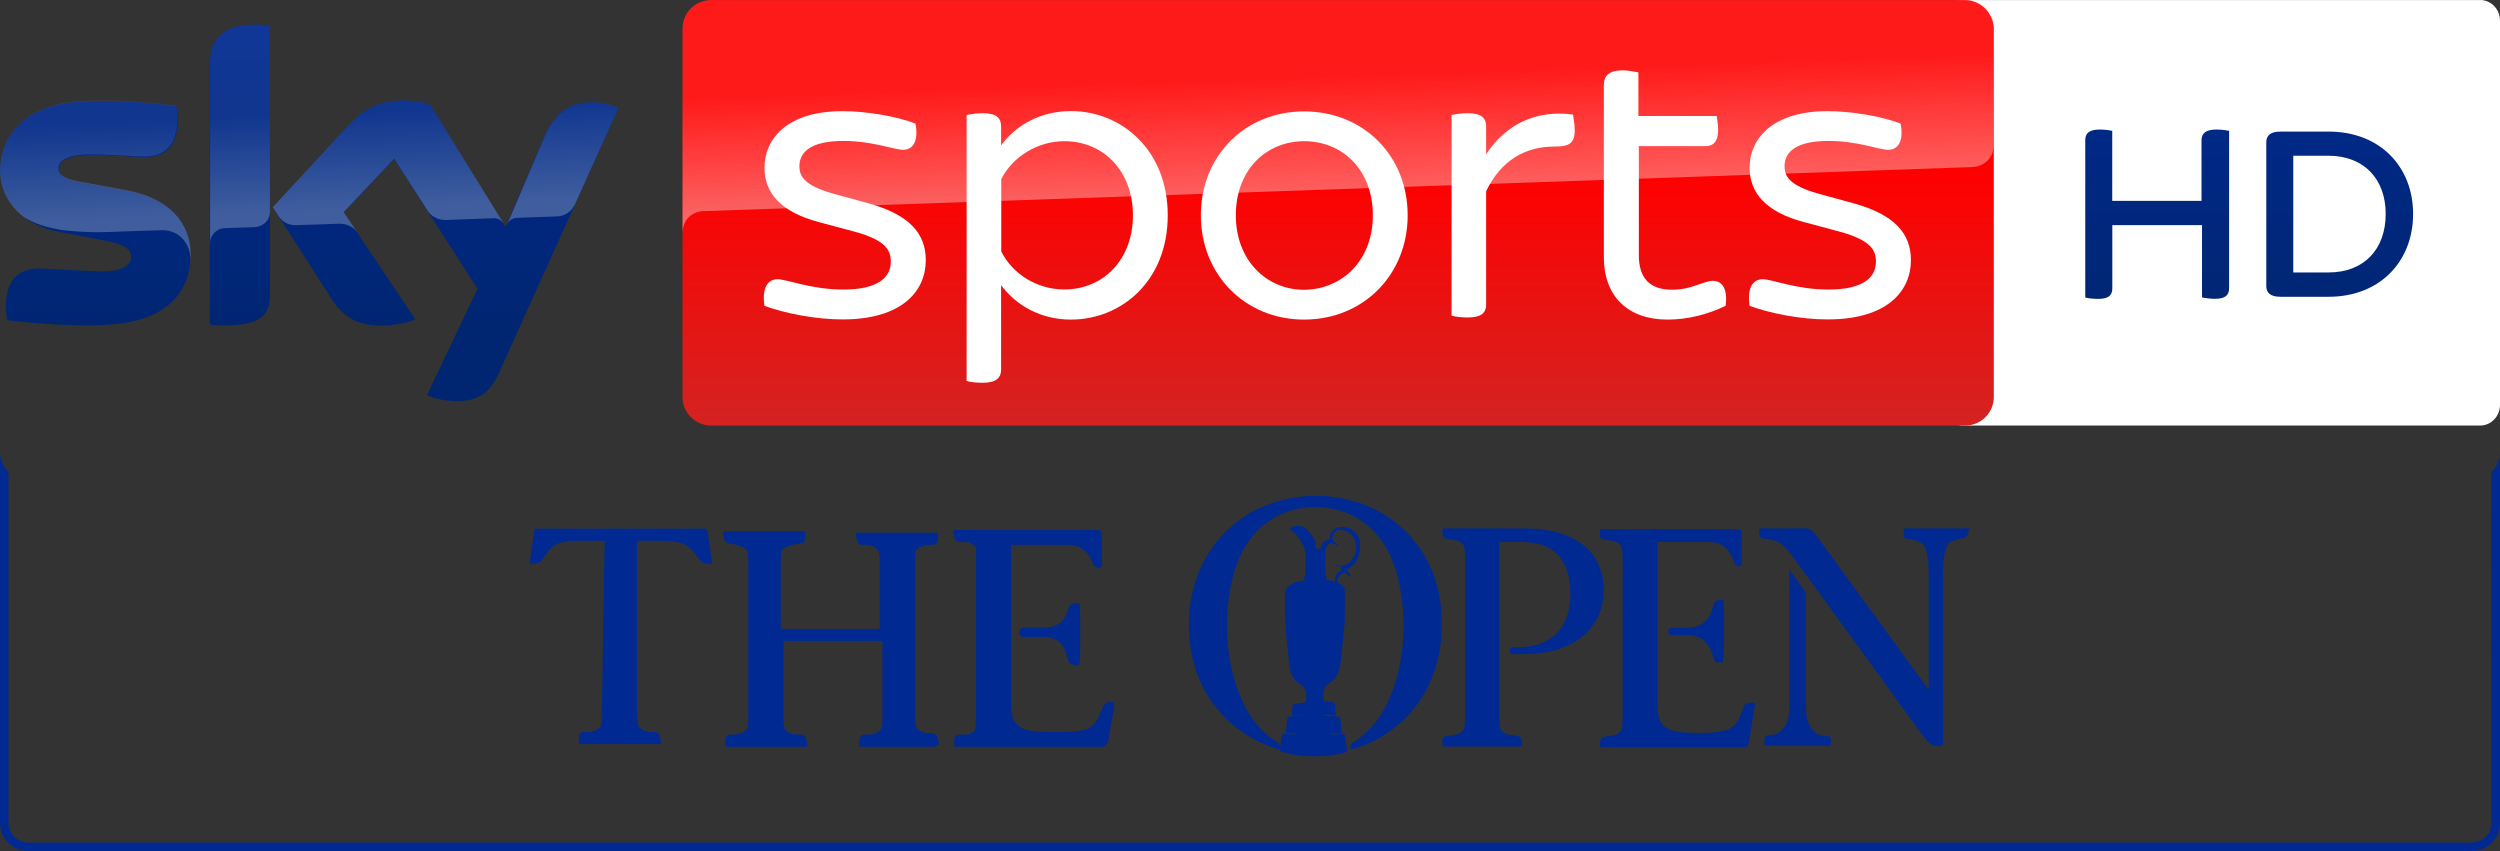<svg width="2937.4" height="1e3" enable-background="new 0 0 2342.5 500" version="1.1" viewBox="0 0 2937.4 1e3" xml:space="preserve" xmlns="http://www.w3.org/2000/svg"><rect x="0" y="0" width="2937.4" height="1e3" fill="#333333" stroke="none"/><defs><linearGradient id="linearGradient1078" x1="-1151.9" x2="-1151.9" y1="-775.02" y2="-779.87" gradientTransform="matrix(149.68 0 0 -91.158 172382 -71520)" gradientUnits="userSpaceOnUse"><stop stop-color="#002A91" offset="0"/><stop stop-color="#002672" offset=".8"/></linearGradient><linearGradient id="linearGradient1082" x1="-1151.8" x2="-1152" y1="-784.92" y2="-782.98" gradientTransform="matrix(149.68 0 0 -57.766 172382 -45995)" gradientUnits="userSpaceOnUse"><stop stop-color="#fff" offset="0"/><stop stop-color="#fff" stop-opacity=".25" offset="1"/></linearGradient><linearGradient id="linearGradient1086" x1="-1152.6" x2="-1152.6" y1="-773.58" y2="-778.43" gradientTransform="matrix(317.37 0 0 -103 366970 -80578)" gradientUnits="userSpaceOnUse"><stop stop-color="#f00" offset=".4"/><stop stop-color="#D42321" offset="1"/></linearGradient><linearGradient id="linearGradient1090" x1="-1152.3" x2="-1152.8" y1="-785.34" y2="-782.74" gradientTransform="matrix(317.37 0 0 -56.478 366970 -45017)" gradientUnits="userSpaceOnUse"><stop stop-color="#fff" offset="0"/><stop stop-color="#fff" stop-opacity=".25" offset="1"/></linearGradient><linearGradient id="linearGradient1373" x1="-1151.9" x2="-1151.9" y1="-775.02" y2="-779.87" gradientTransform="matrix(149.71 0 0 -91.176 175063 -70634)" gradientUnits="userSpaceOnUse"><stop stop-color="#002A91" offset="0"/><stop stop-color="#002672" offset=".8"/></linearGradient></defs>
<path d="m2914.1 2e-5c12.9 0 23.3 10.94 23.3 24.276v451.45c0 13.336-10.5 24.276-23.3 24.276h-607.9c-12.9 0-23.3-10.94-23.3-24.276v-451.34c0-13.44 10.5-24.276 23.3-24.276h607.9" fill="#fff" stroke-width="1.021"/><g fill="url(#linearGradient1373)" stroke-width="1"><path d="m2619.1 153.8v184.7c0 8.1-4.1 12.6-16.7 12.6-5.7 0-11-0.8-15.1-1.6v-85h-105.4v74.1c0 8.1-4.1 12.6-16.7 12.6-6.1 0-12.2-0.8-15.1-1.6v-184.8c0-7.8 4.1-12.6 17.1-12.6 5.7 0 11.3 0.8 14.6 1.6v82.2h104.9v-71.2c0-7.8 4.5-12.6 17.5-12.6 6 0 11.6 0.8 14.9 1.6" stop-color="#000000" style="font-variation-settings:normal"/><path d="m2835.3 251.4c0 55.4-38.7 97.3-99.3 97.3h-56.5c-12.2 0-16.7-4.9-16.7-12.6v-168.9c0-7.7 4.5-12.6 16.7-12.6h56.5c60.6 0 99.3 41.5 99.3 96.8m-32.2 0c0-41.5-26-68.4-67.1-68.4h-41.5v137.1h41.5c41.1 0.1 67.1-26.8 67.1-68.7" stop-color="#000000" style="font-variation-settings:normal"/></g><g transform="matrix(1 0 0 1 200.04 450.09)"><g transform="translate(200,450)"><path d="m101.6-435.8c5.9 2.9 18 6.7 33.5 7.1 26.4 0.4 40.6-9.6 51-32.9l140.6-311.7c-5.9-2.9-18.8-6.7-29.3-6.7-18-0.4-42.2 3.3-57.7 40l-45.7 106.7-89.1-144.6c-5.9-1.7-20.1-4.2-30.1-4.2-31.8 0-49.4 11.7-67.3 31.2l-87 94.2 69.9 109.2c13 20 29.7 30 57.3 30 18 0 33-4.2 40.2-7.5l-84.2-125.4 59.4-62.9 97.9 152.5zm-184.5-118c0 22.9-9.2 36.2-54.4 36.2-5.9 0-11.3-0.4-16.3-1.2v-305c0-23.3 7.9-47.5 53.5-47.5 5.9 0 11.7 0.4 17.2 1.7zm-93.3-46.2c0 42.9-28 74.2-85.3 80.4-41.4 4.6-101.6-0.8-130.1-4.2-0.8-4.6-1.7-10.4-1.7-15 0-37.5 20.1-45.8 39.3-45.8 19.7 0 51 3.3 74.5 3.3 25.5 0 33.5-8.8 33.5-16.7 0-10.8-10-15-30.1-19.2l-54.4-10.4c-45.2-8.3-69.4-39.6-69.4-72.5 0-40 28.4-73.8 84.5-79.6 42.2-4.6 94.1 0.4 122.6 4.2 0.8 4.6 1.7 9.6 1.7 14.6 0 37.5-19.7 45.4-38.9 45.4-14.6 0-37.2-2.5-63.6-2.5s-37.2 7.1-37.2 16.2c0 9.6 10.5 13.3 27.2 16.2l51.9 9.6c52.5 8.9 75.5 38.9 75.5 76z" fill="url(#linearGradient1078)"/><path d="m326.6-773.3-51.5 114.2c-1.7 2.9-7.1 12.9-21.3 13.3-3.3 0-46.9 1.7-46.9 1.7-8.4 0.4-11.3 8.3-11.3 8.3l44.4-104.2c15.5-36.7 39.7-40.4 57.7-40 10.1 0 23 3.3 28.9 6.7zm-134.7 136.2-87-140.8c-5.9-1.7-20.1-4.2-30.1-4.2-31.8 0-49.4 11.7-67.3 31.2l-87 94.2 7.1 10.8c2.9 4.2 8.8 10.8 20.5 10.4 4.2 0 46-1.7 49.4-1.7 10.9-0.4 17.6 4.2 21.8 9.6l-15.6-23.2 59.4-62.9 40.2 62.5c7.1 9.6 18 9.6 20.5 9.6 2.1 0 54.4-2.1 56.9-2.1 3.7-0.1 7.9 2 11.2 6.6zm-292-234.1c-45.6 0-53.1 24.2-53.1 47.5v209.2c0-8.3 6.7-17.1 17.2-17.5 7.5-0.4 28.9-0.8 35.1-1.2 7.1-0.4 17.6-5 18-17.9v-218.3c-5.5-1-11.3-1.8-17.2-1.8zm-152.2 194.5-51.9-9.6c-16.7-2.9-27.2-6.7-27.2-16.2 0-8.8 10.9-16.2 37.2-16.2 25.9 0 48.9 2.5 63.6 2.5 19.2 0 38.9-7.9 38.9-45.4 0-5-0.4-9.6-1.7-14.6-28.4-3.3-79.9-8.8-122.6-4.2-55.6 6.6-84 40.4-84 80.4 0 20.4 9.2 40.4 27.6 54.6 13.8 8.8 27.6 12.5 41.8 15 11.7 2.1 38.1 3.8 58.1 2.9 6.3-0.4 51.9-1.7 61.9-2.1 23-0.8 36 18.7 34.3 38.7v-1.2c0.4-2.5 0.4-5 0.4-7.9-0.3-37.1-23.3-67.1-76.4-76.7z" enable-background="new    " fill="url(#linearGradient1082)" opacity=".25"/><path d="m1908.6-900h-1473.2c-18.4 0-33.5 15-33.5 33.3v433.3c0 18.3 15.1 33.3 33.5 33.3h1473.7c18.4 0 33.5-15 33.5-33.3v-433.3c-0.5-18.3-15.6-33.3-34-33.3z" fill="url(#linearGradient1086)"/><path d="m425.7-652.1h3.3c99.1-3.3 1488.3-51.7 1488.3-51.7 12.5-0.4 25.1-9.6 25.1-25.4v-137.5c0-18.3-15.1-33.3-33.5-33.3h-1473.5c-18.4 0-33.5 15-33.5 33.3v240.8c0-2.9 0.4-23.7 23.8-26.2z" enable-background="new    " fill="url(#linearGradient1090)" opacity=".4"/><g transform="translate(184.41 16.308)" fill="#fff"><path d="m313.7-557.1c-2.9-20.4 3.3-31.2 15.5-31.2 11.3 0 38.9 12.1 77.4 12.1 40.6 0 55.6-14.2 55.6-32.9 0-13.3-5.9-25-42.2-35l-41.8-11.2c-46.4-12.1-64.4-35.4-64.4-63.8 0-35.4 28-66.7 91.6-66.7 28.4 0 64 6.2 85.8 14.6 3.8 20-2.5 30.8-14.6 30.8-10.9 0-35.6-10.4-70.3-10.4-37.6 0-51.5 12.9-51.5 29.6 0 11.7 5.4 22.5 38.9 32.1l42.7 11.7c47.7 13.3 66.9 35.4 66.9 66.7 0 36.7-28.4 69.6-97.5 69.6-31 0.2-69.1-7.3-92.1-16z"/><path d="m787.6-663.4c0 77.1-54.4 122.5-113.8 122.5-35.6 0-64.4-16.7-82-40.4v99.2c0 9.2-5.4 15.4-21.3 15.4-7.9 0-15.5-0.8-19.2-2.1v-312.5c3.8-0.8 11.3-2.1 19.2-2.1 15.9 0 21.3 5.8 21.3 15.4v22.5c17.2-23.8 46.4-40.4 82-40.4 59.5 0 113.8 45.8 113.8 122.5zm-40.9 0c0-51.7-34.3-87.1-80.7-87.1-31.4 0-60.7 18.3-74 44.6v85c13.4 26.7 42.2 44.6 74 44.6 46.3 0 80.7-35.4 80.7-87.1z"/><path d="m826.5-663.4c0-70 51.9-122.1 121.3-122.1 69.9 0 121.7 52.1 121.7 122.1 0 69.6-51.9 122.5-121.7 122.5-69.4 0-121.3-52.9-121.3-122.5zm202.1 0c0-54.2-36.4-87.1-80.7-87.1-43.9 0-80.3 32.9-80.3 87.1 0 53.3 36.4 87.5 80.3 87.5 44.3-0.4 80.7-34.2 80.7-87.5z"/><path d="m1265.8-763.8c0 16.2-6.7 19.6-23.8 19.6-33.9 0-62.7 15.8-80.3 52.5v132.9c0 10-5.4 15.4-21.8 15.4-6.7 0-14.6-0.8-18.8-2.1v-235.8c3.8-0.8 11.7-2.1 18.8-2.1 16.3 0 21.8 5.8 21.8 15.4v32.9c23-35 58.1-52.5 102.1-46.7 0.3 3.4 2 10.9 2 18z"/><path d="m1443.1-557.1c-20.5 10-44.3 16.2-68.2 16.2-46.9 0-74.9-27.5-74.9-73.3v-202.5c0-10.4 5.9-17.1 21.8-17.1 6.7 0 14.6 1.7 18.8 2.5v51.2h92c0.4 3.3 1.7 10.4 1.7 16.2 0 14.2-5.9 19.2-14.6 19.2h-78.6v127.9c0 27.5 13 40.8 38.9 40.8 23.8 0 36.8-10.4 48.1-10.4s17.5 9.7 15 29.3z"/><path d="m1471.2-557.1c-2.9-20.4 3.3-31.2 15.5-31.2 11.3 0 38.9 12.1 77.4 12.1 40.6 0 55.6-14.2 55.6-32.9 0-13.3-5.9-25-42.2-35l-41.8-11.2c-46.4-12.1-64.4-35.4-64.4-63.8 0-35.4 28-66.7 91.6-66.7 28.4 0 64 6.2 85.8 14.6 3.8 20-2.5 30.8-14.6 30.8-10.9 0-35.6-10.4-70.3-10.4-37.6 0-51.5 12.9-51.5 29.6 0 11.7 5.4 22.5 38.9 32.1l42.7 11.7c47.7 13.3 66.9 35.4 66.9 66.7 0 36.7-28.4 69.6-97.5 69.6-31.1 0.2-69.1-7.3-92.1-16z"/></g></g></g><path d="m2937.4 531.08c-0.05 8.96-3.68 17.528-10.08 23.798l0.088 411.81c-0.012 12.866-10.439 23.294-23.306 23.306h-2870.8c-12.852-0.048-23.258-10.454-23.306-23.306v-411.8c-6.14-6.027-9.722-14.188-10-22.788v434.59c-7e-3 18.398 14.908 33.314 33.306 33.308h2870.7c18.447 0.086 33.438-14.861 33.407-33.308z" fill="#002a91" stroke-width="2.667"/><g transform="matrix(3.574 0 0 3.574 239.02 92.385)" fill="#002a91"><g transform="matrix(2.569,0,0,2.569,-285.39,-605)"><g transform="matrix(1.734,0,0,1.734,-487.82,276.09)"><path d="m406.3 25.9h5.4c0.2 0 0.4-0.1 0.5-0.6 0.1-0.7 0.3-1.8 0.4-2.2v-0.4l-0.1-0.1h-0.2c-0.4 0-0.5 0.3-0.6 0.5-0.5 1.3-0.7 1.7-3 1.7h-0.8c-1.9 0-2.9-0.2-2.9-1.9v-11.9h4.2c0.9 0 1.4 0.4 1.8 1.3 0 0.1 0.1 0.4 0.5 0.4 0.2 0 0.2-0.2 0.2-0.3v-2.1c0-0.3-0.1-0.4-0.4-0.4h-10.5c-0.1 0.1-0.1 0.2 0 0.4 0 0.4 0.3 0.5 0.4 0.5h0.4c0.3 0 0.4 0 0.7 0.3 0.2 0.2 0.1 0.5 0.1 1.2v11.2c0 0.6 0 1-0.1 1.2-0.3 0.3-0.4 0.3-0.7 0.3h-0.4c-0.1 0-0.4 0-0.4 0.5v0.4h0.2z" fill="#002a91"/></g><g transform="matrix(1.734,0,0,1.734,-487.82,276.09)"><path d="m409.8 19.9c0.1 0 0.2 0 0.2-0.1 0.1-0.1 0.1-0.4 0.1-2.3v-0.6c0-1.4 0-1.5-0.1-1.6h-0.3c-0.2 0-0.4 0.1-0.5 0.5-0.2 0.6-0.5 1.3-1.8 1.3h-1.5c-0.2 0-0.3 0.3-0.3 0.3v0.1c0 0.1 0.1 0.3 0.3 0.3h1.5c1.2 0 1.6 0.8 1.7 1.4 0.1 0.4 0.2 0.6 0.4 0.6 0.1 0.1 0.2 0.1 0.3 0.1z" fill="#002a91"/></g><g transform="matrix(1.734,0,0,1.734,-487.82,276.09)"><path d="m399.4 25.8h0.2c0.1-0.1 0.1-0.2 0-0.4 0-0.4-0.3-0.5-0.4-0.5h-0.3s-0.5 0-0.8-0.3c-0.2-0.2-0.2-0.6-0.2-1.2v-10.9c0-0.7 0-1.1 0.2-1.2 0.3-0.3 0.8-0.3 0.8-0.3h0.3c0.1 0 0.4 0 0.4-0.5v-0.4h-6c-0.1 0.1-0.1 0.2 0 0.4 0 0.4 0.3 0.5 0.4 0.5h0.3s0.5 0 0.8 0.3c0.2 0.2 0.2 0.6 0.2 1.2v4.7h-7.3v-4.7c0-0.7 0-1.1 0.2-1.2 0.3-0.3 1.2-0.4 1.2-0.4 0.1 0 0.4 0 0.4-0.5v-0.4h-6c-0.1 0.1-0.1 0.2 0 0.4 0 0.4 0.3 0.5 0.4 0.5 0 0 0.9 0.1 1.2 0.4 0.2 0.2 0.2 0.6 0.2 1.2v11c0 0.7 0 1.1-0.2 1.2-0.3 0.3-0.8 0.3-0.8 0.3h-0.3c-0.1 0-0.4 0-0.4 0.5v0.4h6c0.1-0.1 0.1-0.2 0-0.4 0-0.4-0.3-0.5-0.4-0.5h-0.3s-0.5 0-0.8-0.3c-0.2-0.2-0.2-0.6-0.2-1.2v-5.4h7.3v5.4c0 0.7 0 1.1-0.2 1.2-0.3 0.3-0.8 0.3-0.8 0.3h-0.3c-0.1 0-0.4 0-0.4 0.5v0.4h5.6z" fill="#002a91"/></g><g transform="matrix(1.734,0,0,1.734,-487.82,276.09)"><path d="m374.8 23.3c0 0.7 0 1.1-0.2 1.2-0.3 0.3-0.8 0.3-0.8 0.3h-0.3c-0.1 0-0.4 0-0.4 0.5v0.4h6c0.1-0.1 0.1-0.2 0-0.4 0-0.4-0.3-0.5-0.4-0.5h-0.3s-0.5 0-0.8-0.3c-0.2-0.2-0.2-0.6-0.2-1.2v-12.6h1.7c1.9 0 2.2 0.4 2.9 1.4 0.2 0.3 0.7 0.3 0.7 0.3h0.2s0.1-0.1 0-0.3l-0.3-2.1c0-0.1-0.1-0.1-0.1-0.2h-12.6s-0.1 0.1-0.1 0.2l-0.3 2.1-6e-5 0.3h0.2s0.5 0 0.7-0.3c0.7-1.1 1-1.4 2.9-1.4h1.7z" fill="#002a91"/></g></g><g transform="matrix(1.436,0,0,1.436,179.29,-321.07)"><g transform="matrix(1.734,0,0,1.734,-487.82,276.09)"><path d="m442.3 29.1h-8.2c-0.3 0-0.3 0-0.3 0.7s0.4 0.7 0.7 0.7c0.4 0.1 1.5 0.2 2 0.9 0.3 0.5 0.6 1.6 0.6 3.6v15.4l-14.5-19.9c-0.7-1-1-1.4-1.6-1.4h-6c-0.2 0-0.3 0-0.3 0.3s0.1 0.6 0.1 0.7c0.1 0.3 0.6 0.4 0.8 0.4 1.5 0.1 2.4 0.7 3.3 2 1 1.3 7.4 10.2 10.2 14 2 2.8 7.3 10.1 7.5 10.3 0.8 1 1.1 1 1.3 1h0.8c0.3 0 0.3-0.3 0.3-0.3v-22.6c0-2 0.3-3.1 0.6-3.6 0.5-0.7 1.6-0.8 2-0.9 0.2 0 0.6-0.1 0.7-0.7 0.3-0.5 0.2-0.6 0-0.6z" fill="#002a91"/></g><path d="m129.86 319.09c-16.127 0-29.133 11.792-29.133 29.653 0 14.22 8.497 24.624 20.116 28.266 0.52 0.173 0.694 0.173 0.694 0 0.347-0.867-0.347-1.214-0.347-1.387l-1.561-1.04c-2.428-1.907-5.029-4.335-7.283-10.058-1.907-4.682-4.509-14.566-1.561-26.705 2.428-10.058 9.538-16.127 18.902-16.127 9.364 0 16.474 6.069 18.902 16.127 2.948 12.139 0.347 22.023-1.561 26.705-2.254 5.723-4.856 8.15-7.283 10.058-0.347 0.347-1.04 0.694-1.561 1.04 0 0-0.694 0.347-0.347 1.387 0 0.173 0.347 0 0.694 0 0.347 0 0.694-0.173 0.694-0.173 11.272-3.815 19.422-14.046 19.422-28.092 0.347-17.861-12.832-29.653-28.786-29.653z" stroke-width="1.734"/><g transform="matrix(1.734,0,0,1.734,-487.82,276.09)"><path d="m394.2 37.3c0 2.6-1.1 4.8-3.1 6.3-1.9 1.4-4.4 2.1-7.4 2.1h-1.5c-0.4 0-0.4-0.1-0.4-0.5s0.1-0.4 0.4-0.4h0.6c4.4 0 7-2.5 7-7 0-4.6-2.2-6.9-6.4-6.9h-3v22.3c0 1.4 0 2.3 0.3 2.6 0.5 0.5 0.7 0.5 1.4 0.6 0.2 0 0.2 0 0.6 0.1 0.2 0 0.6 0.1 0.7 0.7 0 0.6 0 0.7-0.3 0.7h-9.9c-0.3 0-0.3 0-0.3-0.7s0.4-0.7 0.7-0.7c0.4-0.1 0.4 0 0.6-0.1 0.7-0.1 0.9-0.1 1.4-0.6 0.3-0.3 0.3-1.2 0.3-2.6v-19.4c0-1.4 0-2.3-0.3-2.6-0.5-0.5-0.7-0.5-1.4-0.6-0.2 0-0.2 0-0.6-0.1-0.2 0-0.6-0.1-0.7-0.7 0-0.6 0-0.7 0.3-0.7h10.8c6.5 0.1 10.2 3.1 10.2 8.2z" fill="#002a91"/></g><g transform="matrix(1.734,0,0,1.734,-487.82,276.09)"><path d="m409.2 38.6s-0.4 0-0.6 0.9c-0.3 1.3-1.2 2.7-3.3 2.7h-2.1c-0.3 0-0.5 0.3-0.5 0.5s0.1 0.5 0.5 0.5h2.1c2.1 0 2.9 1.4 3.3 2.7 0.2 0.9 0.6 0.9 0.6 0.9h0.6c0.2 0 0.3-0.4 0.3-4.3s0-4-0.3-4c-0.2 0.1-0.6 0.1-0.6 0.1z" fill="#002a91"/></g><g transform="matrix(1.734,0,0,1.734,-487.82,276.09)"><path d="m413.9 52.1h-0.4c-0.7 0-0.9 0.6-0.9 0.8-0.9 2.3-1.2 3.2-5.5 3.2h-0.5c-3.6 0-5.3-0.4-5.3-3.5v-21.7h6.7c1.6 0 2.7 0.7 3.3 2.4 0.1 0.2 0.2 0.8 0.9 0.8 0.2 0 0.2-0.2 0.2-0.5v-3.8c0-0.5-0.1-0.6-0.7-0.6h-17.7c-0.3 0-0.3 0-0.3 0.7s0.4 0.7 0.7 0.7c0.4 0.1 0.4 0 0.6 0.1 0.7 0.1 0.9 0.1 1.4 0.6 0.3 0.3 0.3 1.2 0.3 2.6v19.4c0 1.4 0 2.3-0.3 2.6-0.5 0.5-0.7 0.5-1.4 0.6-0.2 0-0.2 0-0.6 0.1-0.2 0-0.6 0.1-0.7 0.7 0 0.6 0 0.7 0.3 0.7h18.7c0.4 0 0.6 0 0.7-1 0.3-1.4 0.6-3.9 0.7-4.1 0.1-0.5 0.1-0.8-0.2-0.8z" fill="#002a91"/></g><g transform="matrix(1.734,0,0,1.734,-487.82,276.09)"><path d="m423.5 56.5c-0.9-0.1-1.3-0.2-2-1.2-0.3-0.4-0.6-1.1-0.6-2.7v-15l-2.2-3.1v18c0 1.6-0.3 2.3-0.6 2.7-0.8 1.1-1.1 1.1-2 1.2-0.2 0-0.6-0.1-0.7 0.7 0 0.7 0 0.7 0.3 0.7h8.2c0.3 0 0.3 0 0.3-0.7-0.1-0.7-0.5-0.6-0.7-0.6z" fill="#002a91"/></g><path d="m131.77 366.09s-0.173-0.347-0.173-0.52c0-0.867-0.173-1.734 0.347-2.601 0.347-0.52 0.694-0.867 1.214-1.214s1.04-0.694 1.387-1.387c0.52-0.867 0.694-1.734 0.867-2.601l0.52-4.682c0.173-1.214 0.173-2.254 0.347-3.468s0.173-2.428 0.173-3.815v-4.682c0-0.173 0-0.347-0.173-0.52 0.347-0.173 0.52-0.173 0.52-0.173s0.173-0.173-0.347-0.173c-0.347-0.52-0.867-1.04-1.561-1.214h-0.173c0-0.867 0.347-1.734 1.214-2.254 0.347-0.173 0.52 0 0.694 0s0.347 0.347 0.52 0.52c0.347 0.173 0.694 0.173 0.694 0.173-0.173-0.52-0.347-0.694-0.694-0.867-0.173 0-0.173-0.694 0-0.867 0.52-0.173 1.04-0.52 1.561-1.214 0.867-1.04 1.387-2.775 1.214-4.335v-0.694c0-0.173-0.867-3.295-4.162-3.295-1.561 0-2.428 0.867-2.775 2.081v0.867c-1.04-0.173-1.907 1.04-1.907 1.04v0.173c0.173 0.52-0.173 1.04-0.867 0.867-0.694-0.173-0.694-1.04-0.347-1.387-0.347-0.694-1.04-2.254-2.428-3.295-1.214-1.04-3.295-0.52-3.642 0.173 0.173 0.173 0.867 0.347 1.907 1.734 1.561 2.081 1.734 3.295 1.734 4.335v3.988c0 0.52-0.347 1.214-0.347 1.214l0.173 0.347v0.173c-1.04 0-1.907 0.173-2.775 0.694-0.867 0.347-1.734 1.214-1.734 2.254v4.682c0 1.214 0.173 2.428 0.173 3.815 0.173 1.214 0.173 2.254 0.347 3.468l0.52 4.682c0.173 0.867 0.347 1.907 0.867 2.601 0.347 0.52 0.867 1.04 1.387 1.387 0.52 0.347 0.867 0.694 1.214 1.214 0.52 0.694 0.347 1.734 0.347 2.601 0 0.173-0.173 0.52-0.173 0.52-0.173 0-2.775 0.173-2.948 0.52 0 0.347-0.173 2.254-0.173 2.428 1.214 0 2.254-0.173 3.642-0.173h-0.173c-0.52 0-0.694 0.173-1.214 0.173-0.867 0-1.387 0-2.254 0.173 0 0-1.04 0-1.04 0.347 0 0.173-0.347 3.468-0.347 3.468 0.173 0 1.387 0.173 3.121 0.173h-0.173c-0.52 0-0.347 0.173-1.561 0.173-1.04 0-1.387-0.173-1.561-0.173s-0.694 0-0.694 0.347c0 0.173-0.52 3.295-0.52 3.468s0.173 0.347 2.428 0.867c1.04 0.173 2.601 0.52 5.202 0.52h0.694c2.601 0 4.162-0.347 5.202-0.52 2.254-0.52 1.907-0.694 1.907-0.867s-0.52-3.295-0.52-3.468c0-0.347-0.52-0.347-0.694-0.347 0 0-0.52 0.173-1.387 0.173-1.214 0-1.04-0.173-1.561-0.173h-0.173c1.734 0 2.948 0 3.121-0.173 0 0-0.347-3.295-0.347-3.468s-1.04-0.347-1.04-0.347h-1.734c-0.694 0-0.867-0.347-1.561-0.347h-0.173c1.214 0 2.428 0 3.468 0.173 0 0-0.173-1.907-0.173-2.428 0.52-0.694-1.907-0.867-2.428-0.867zm3.815-29.827c-0.52 0.173-1.04 0.52-1.214 1.214-0.173 0.347-0.173 0.867-0.173 1.214-0.694-0.173-1.387-0.347-1.907-0.347h-0.173l0.173-0.52s-0.173-0.52-0.347-1.214v-4.682c0-0.347 0.173-0.694 0.173-0.867 0.173-0.347 0.52-0.694 0.52-0.867 0.347-0.173 0.694-0.347 0.867-0.347 0.52 0.52 1.214 0.52 1.387 0.52 0 0 0-0.347-0.347-0.347-0.694-0.347-1.04-0.867-0.867-1.734s0.867-1.387 1.907-1.387c0.694 0 1.387 0.347 2.081 0.867 0.867 0.694 1.214 1.734 1.387 2.948 0 1.214-0.52 2.601-1.387 3.468-0.694 0.694-1.561 0.867-2.254 0.867-0.347 0-0.52 0-0.867-0.173h-0.694s0.173 0.173 1.04 0.347c0.347 0 0.52 0.173 0.867 0.173-0.173 0.52-0.173 0.867-0.173 0.867z" stroke-width="1.734"/></g></g></svg>
